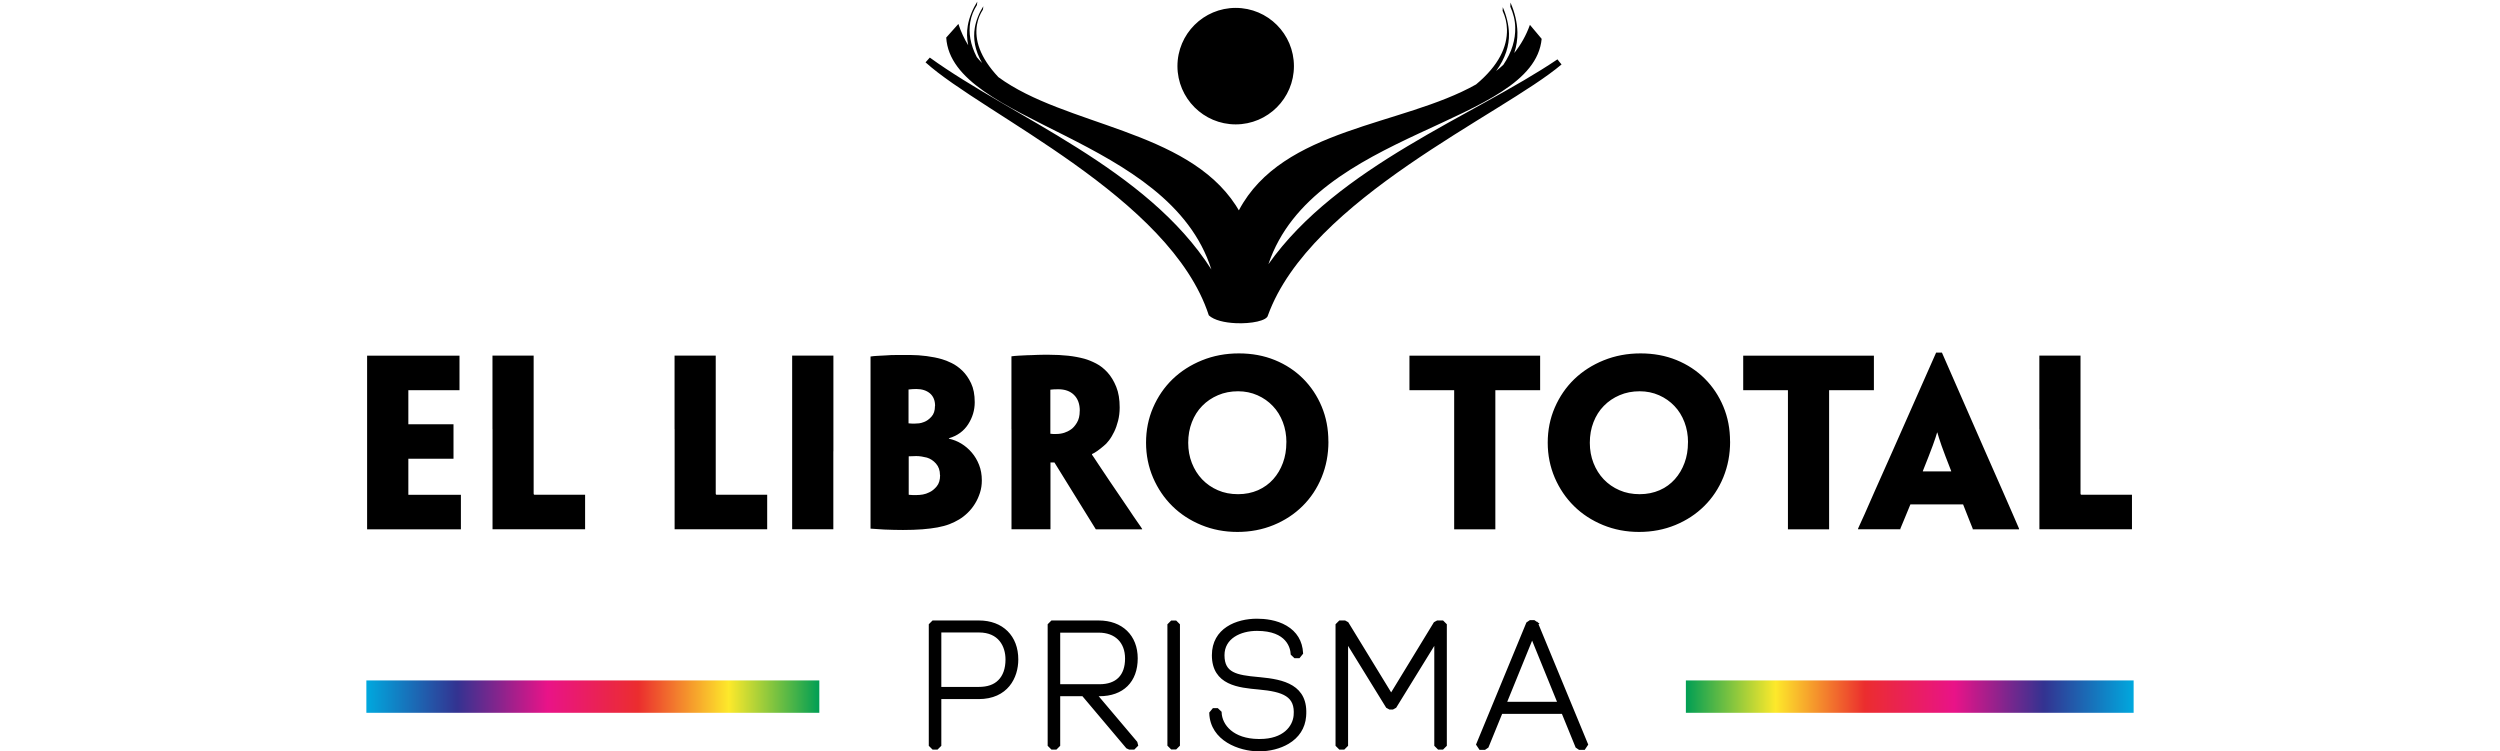 <?xml version="1.0" encoding="utf-8"?>
<!-- Generator: Adobe Illustrator 26.3.1, SVG Export Plug-In . SVG Version: 6.00 Build 0)  -->
<svg version="1.1" id="Layer_1" xmlns="http://www.w3.org/2000/svg" xmlns:xlink="http://www.w3.org/1999/xlink" x="0px" y="0px"
	 viewBox="0 0 408.6 122.8" enable-background="new 0 0 408.6 122.8" xml:space="preserve">
<path id="libro_total" fill="#000000" d="M60,70.13V58.2v-0.07h7.93h7.17v5.64h-0.07h-4.4h-3.89v5.57h4.22h3.09h0.07v2.73v2.91
	h-0.07h-3.02h-4.29v5.16v0.73h5.75h2.77h0.07v5.64h-6.91H60v-0.07V73.77V70.13z M80.49,70.13V58.27v-0.15h3.49h3.24v0.15v11.88v3.64
	v6.89c0,0.12,0.05,0.18,0.15,0.18h5.42h1.6h1.09h0.15v5.64h-6.91h-8.22v-0.18V73.77V70.13z M110.25,70.13V58.27v-0.15h3.49h3.24
	v0.15v11.88v3.64v6.89c0,0.12,0.05,0.18,0.15,0.18h5.42h1.6h1.09h0.15v5.64h-6.91h-8.22v-0.18V73.77V70.13z M136.2,73.77v12.66v0.07
	h-3.22h-3.51V86.4V73.77v-3.64V58.27v-0.15h3.37h3.37v0.11v11.9V73.77z M160.47,78.54c0,0.7-0.1,1.38-0.31,2.02
	c-0.21,0.64-0.48,1.24-0.82,1.78c-0.34,0.55-0.73,1.04-1.18,1.47c-0.45,0.44-0.92,0.8-1.4,1.09c-0.49,0.29-1.01,0.55-1.58,0.77
	c-0.57,0.22-1.22,0.39-1.95,0.53c-0.73,0.13-1.55,0.24-2.47,0.31c-0.92,0.07-1.98,0.11-3.17,0.11c-0.56,0-1.06-0.01-1.49-0.02
	s-0.96-0.03-1.56-0.05c-0.19,0-0.5-0.02-0.91-0.06c-0.41-0.04-0.86-0.07-1.35-0.09v-0.07V73.77v-3.64V58.38v-0.11
	c0.31-0.05,0.69-0.09,1.11-0.11c0.42-0.02,0.88-0.05,1.36-0.07c0.53-0.05,1.17-0.07,1.91-0.07c0.74,0,1.45,0,2.13,0
	c0.85,0,1.73,0.06,2.66,0.18c0.92,0.12,1.76,0.29,2.51,0.51c0.44,0.12,0.96,0.33,1.56,0.62s1.19,0.7,1.75,1.24s1.04,1.22,1.44,2.06
	c0.4,0.84,0.6,1.87,0.6,3.11c0,1.29-0.36,2.49-1.07,3.6c-0.72,1.12-1.76,1.88-3.15,2.29v0.07c0.7,0.15,1.38,0.41,2.02,0.8
	c0.64,0.39,1.21,0.87,1.71,1.46c0.5,0.58,0.9,1.25,1.2,2.02c0.3,0.76,0.45,1.61,0.45,2.53V78.54z M152.83,66.35
	c0-0.9-0.28-1.58-0.84-2.06c-0.56-0.47-1.3-0.71-2.22-0.71c-0.17,0-0.38,0.01-0.64,0.02c-0.26,0.01-0.47,0.03-0.64,0.06v5.53
	c0.19,0.02,0.38,0.04,0.56,0.04c0.18,0,0.34,0,0.49,0c0.22,0,0.44-0.01,0.67-0.04c0.23-0.02,0.5-0.1,0.82-0.22
	c0.41-0.15,0.81-0.43,1.2-0.86c0.39-0.42,0.58-1,0.58-1.73V66.35z M153.63,77.63c0-0.75-0.22-1.37-0.65-1.86s-0.93-0.81-1.49-0.98
	c-0.27-0.07-0.56-0.13-0.87-0.18c-0.32-0.05-0.61-0.07-0.87-0.07c-0.12,0-0.32,0.01-0.58,0.02c-0.27,0.01-0.49,0.02-0.65,0.02v6.22
	c0,0.05,0.01,0.07,0.04,0.07c0.17,0.02,0.37,0.04,0.6,0.04c0.23,0,0.45,0,0.67,0c0.31,0,0.65-0.03,1-0.09
	c0.35-0.06,0.7-0.18,1.04-0.35c0.44-0.19,0.84-0.52,1.22-0.97c0.38-0.45,0.56-1.06,0.56-1.84V77.63z M165.31,70.13V58.31v-0.07
	c0.31-0.05,0.7-0.08,1.16-0.11c0.46-0.02,0.93-0.05,1.42-0.07c0.19,0,0.44-0.01,0.75-0.02c0.3-0.01,0.62-0.02,0.95-0.04
	c0.33-0.01,0.65-0.02,0.98-0.02s0.61,0,0.86,0c1.16,0,2.21,0.06,3.15,0.16s1.81,0.27,2.64,0.49c0.61,0.17,1.25,0.43,1.93,0.78
	c0.68,0.35,1.3,0.84,1.87,1.47c0.57,0.63,1.04,1.41,1.42,2.35c0.38,0.93,0.56,2.06,0.56,3.37c0,0.78-0.09,1.5-0.26,2.17
	c-0.17,0.67-0.38,1.27-0.64,1.8c-0.26,0.53-0.53,1-0.84,1.4c-0.3,0.4-0.6,0.71-0.89,0.93c-0.34,0.29-0.68,0.56-1.02,0.8
	c-0.34,0.24-0.63,0.41-0.87,0.51v0.11c0.07,0.1,0.18,0.25,0.31,0.45c0.13,0.21,0.41,0.62,0.82,1.24c0.41,0.62,1.01,1.5,1.78,2.66
	c0.78,1.15,1.84,2.72,3.2,4.71c0.19,0.29,0.4,0.6,0.62,0.93c0.22,0.33,0.43,0.64,0.64,0.93c0.21,0.29,0.38,0.55,0.53,0.76
	c0.15,0.22,0.24,0.36,0.29,0.44v0.07h-3.75h-2.69h-1.13c-1.02-1.65-2.11-3.41-3.27-5.28c-1.16-1.87-2.33-3.75-3.49-5.64h-0.65v1.78
	v9.06v0.07h-3.17h-3.2v-0.07V73.77V70.13z M176.48,67.13c0-1.11-0.32-1.97-0.95-2.59c-0.63-0.62-1.49-0.92-2.58-0.92
	c-0.32,0-0.56,0.01-0.75,0.02c-0.18,0.01-0.36,0.03-0.53,0.05v7.2c0.12,0.02,0.27,0.04,0.44,0.04c0.17,0,0.34,0,0.51,0
	c0.49,0,0.93-0.07,1.33-0.2c0.4-0.13,0.76-0.31,1.07-0.53c0.34-0.22,0.67-0.59,0.98-1.1c0.32-0.52,0.47-1.16,0.47-1.94V67.13z
	 M217.12,72.17c0,2.09-0.37,4.03-1.11,5.84c-0.74,1.81-1.78,3.37-3.11,4.69c-1.33,1.32-2.91,2.36-4.73,3.11
	c-1.82,0.75-3.8,1.13-5.93,1.13c-2.11,0-4.08-0.38-5.9-1.13c-1.82-0.75-3.4-1.78-4.73-3.09c-1.33-1.31-2.38-2.86-3.15-4.64
	c-0.76-1.78-1.15-3.69-1.15-5.73c0-2.04,0.38-3.95,1.15-5.73c0.77-1.78,1.83-3.33,3.18-4.64c1.36-1.31,2.97-2.34,4.82-3.09
	s3.86-1.13,6.02-1.13c2.13,0,4.09,0.36,5.88,1.09c1.78,0.73,3.32,1.74,4.62,3.04c1.3,1.3,2.31,2.82,3.04,4.57
	c0.73,1.75,1.09,3.64,1.09,5.68V72.17z M210.25,72.28c0-1.16-0.19-2.26-0.58-3.28c-0.39-1.02-0.93-1.9-1.64-2.64
	c-0.7-0.74-1.54-1.33-2.51-1.76s-2.03-0.65-3.17-0.65c-1.19,0-2.28,0.21-3.28,0.64c-0.99,0.42-1.86,1.01-2.58,1.75
	c-0.73,0.74-1.29,1.63-1.69,2.66c-0.4,1.03-0.6,2.15-0.6,3.37c0,1.19,0.2,2.29,0.6,3.31c0.4,1.02,0.96,1.91,1.67,2.66
	c0.72,0.75,1.57,1.35,2.57,1.78c0.99,0.44,2.1,0.65,3.31,0.65c1.19,0,2.27-0.22,3.26-0.65c0.98-0.44,1.81-1.04,2.49-1.8
	c0.68-0.76,1.21-1.66,1.58-2.67c0.38-1.02,0.56-2.12,0.56-3.31V72.28z M237.68,63.77h-4.88h-2.26h-0.18v-5.64h8.55h3.86h8.95v5.64
	h-0.15h-2.18h-4.99v9.99v12.68v0.07h-3.35h-3.38v-0.07V73.75V63.77z M282.77,72.17c0,2.09-0.37,4.03-1.11,5.84
	c-0.74,1.81-1.78,3.37-3.11,4.69c-1.33,1.32-2.91,2.36-4.73,3.11c-1.82,0.75-3.8,1.13-5.93,1.13c-2.11,0-4.08-0.38-5.9-1.13
	c-1.82-0.75-3.4-1.78-4.73-3.09c-1.33-1.31-2.38-2.86-3.15-4.64c-0.76-1.78-1.15-3.69-1.15-5.73c0-2.04,0.38-3.95,1.15-5.73
	c0.77-1.78,1.83-3.33,3.18-4.64c1.36-1.31,2.97-2.34,4.82-3.09c1.86-0.75,3.86-1.13,6.02-1.13c2.13,0,4.09,0.36,5.88,1.09
	c1.78,0.73,3.32,1.74,4.62,3.04c1.3,1.3,2.31,2.82,3.04,4.57c0.73,1.75,1.09,3.64,1.09,5.68V72.17z M275.89,72.28
	c0-1.16-0.19-2.26-0.58-3.28c-0.39-1.02-0.93-1.9-1.64-2.64c-0.7-0.74-1.54-1.33-2.51-1.76s-2.03-0.65-3.17-0.65
	c-1.19,0-2.28,0.21-3.28,0.64c-0.99,0.42-1.86,1.01-2.58,1.75c-0.73,0.74-1.29,1.63-1.69,2.66c-0.4,1.03-0.6,2.15-0.6,3.37
	c0,1.19,0.2,2.29,0.6,3.31c0.4,1.02,0.96,1.91,1.67,2.66c0.72,0.75,1.57,1.35,2.57,1.78c0.99,0.44,2.1,0.65,3.31,0.65
	c1.19,0,2.27-0.22,3.26-0.65s1.81-1.04,2.49-1.8c0.68-0.76,1.21-1.66,1.58-2.67c0.38-1.02,0.56-2.12,0.56-3.31V72.28z M292.23,63.77
	h-4.88h-2.26h-0.18v-5.64h8.55h3.86h8.95v5.64h-0.15h-2.18h-4.99v9.99v12.68v0.07h-3.35h-3.38v-0.07V73.75V63.77z M312.24,82.43
	c-0.44,1.07-0.81,1.96-1.11,2.69c-0.3,0.73-0.48,1.15-0.53,1.27v0.11h-3.35h-3.57V86.4c0.02-0.07,0.11-0.26,0.25-0.56
	c0.15-0.3,0.42-0.9,0.82-1.8c0.4-0.9,0.96-2.16,1.67-3.8c0.72-1.64,1.68-3.8,2.89-6.49l7.13-16.12h0.95l7.06,16.12
	c1.19,2.69,2.14,4.86,2.86,6.49c0.72,1.64,1.27,2.9,1.66,3.8c0.39,0.9,0.65,1.5,0.78,1.8c0.13,0.3,0.21,0.49,0.24,0.56v0.11h-3.49
	h-4.08V86.4c-0.05-0.12-0.22-0.55-0.51-1.27c-0.29-0.73-0.64-1.63-1.06-2.69H312.24z M318.9,77.05v-0.07
	c-0.36-0.92-0.67-1.72-0.93-2.4c-0.25-0.68-0.47-1.27-0.65-1.76c-0.18-0.5-0.32-0.92-0.42-1.26c-0.1-0.34-0.18-0.63-0.26-0.87h-0.04
	c-0.07,0.24-0.16,0.53-0.27,0.87c-0.11,0.34-0.26,0.76-0.44,1.26s-0.41,1.09-0.67,1.76c-0.27,0.68-0.58,1.48-0.95,2.4v0.07H318.9z
	 M333.31,70.13V58.27v-0.15h3.49h3.24v0.15v11.88v3.64v6.89c0,0.12,0.05,0.18,0.15,0.18h5.42h1.6h1.09h0.15v5.64h-6.91h-8.22v-0.18
	V73.77V70.13z"/>
<path id="prisma" fill="#000000" stroke="#000000" stroke-width="0.5" d="M160,101.66h-7.48l-0.47,0.47v19.66l0.47,0.47h0.61
	l0.47-0.47v-7.78h6.34c4.61,0,6.24-3.35,6.24-6.22C166.19,104.07,163.76,101.66,160,101.66z M159.95,112.52
	C159.95,112.52,159.95,112.52,159.95,112.52h-6.35v-9.4h6.4c3.38,0,4.59,2.41,4.59,4.67c0,1.52-0.43,2.74-1.25,3.55
	C162.56,112.13,161.44,112.52,159.95,112.52z M185.65,121.37l-6.62-7.83h0.65c3.77,0,6.02-2.22,6.02-5.94
	c0-3.61-2.41-5.94-6.13-5.94h-7.62l-0.47,0.47v19.66l0.47,0.47h0.61l0.47-0.47v-8.25h4l7.22,8.56l0.35,0.16h0.69l0.47-0.47
	L185.65,121.37z M173.03,103.15h6.54c2.81,0,4.56,1.72,4.56,4.48c0,2.87-1.57,4.45-4.42,4.45h-6.68V103.15z M192.6,102.14v19.63
	l-0.47,0.47h-0.61l-0.47-0.47v-19.63l0.47-0.47h0.61L192.6,102.14z M213.22,117.1c-0.15,1.81-1.1,3.28-2.74,4.25
	c-1.3,0.77-2.97,1.2-4.72,1.2l-0.1,0c-3.03-0.03-7.61-1.65-7.77-6l0.46-0.56h0.59l0.47,0.45c0.09,2.22,2.08,4.55,6.27,4.59l0.22,0
	c3.99,0,5.61-2.2,5.78-4.08c0.29-3.31-1.88-4.14-5.97-4.51c-3.17-0.29-7.39-0.66-7.39-5.35c0-4.22,3.83-5.72,7.11-5.72
	c1.29,0,3.16,0.19,4.72,1.11c1.6,0.94,2.47,2.37,2.58,4.27l-0.46,0.57h-0.61l-0.46-0.44c-0.06-0.99-0.66-4.02-5.76-4.02
	c-2.77,0-5.56,1.31-5.56,4.23c0,3.08,2.17,3.49,5.74,3.81l0.32,0.03C209.68,111.29,213.66,112.1,213.22,117.1z M236.22,102.13v19.66
	l-0.47,0.47h-0.61l-0.47-0.47v-17.11l-6.66,10.81l-0.4,0.22h-0.47l-0.4-0.22l-6.66-10.81v17.11l-0.47,0.47h-0.61l-0.47-0.47v-19.66
	l0.47-0.47h0.78l0.4,0.22l7.19,11.76l7.17-11.76l0.4-0.22h0.81L236.22,102.13z M251.15,101.94l-0.43,0.18l0,0l0.42-0.22l-0.43-0.29
	h-0.6l-0.43,0.29l-8.16,19.77l0.43,0.64h0.68l0.43-0.29l2.28-5.59h10.11l2.28,5.59l0.43,0.29h0.71l0.43-0.64L251.15,101.94z
	 M245.97,114.95l4.44-10.91l4.44,10.91H245.97z"/>
<linearGradient id="left_00000049941807977699229020000013876607371434617010_" gradientUnits="userSpaceOnUse" x1="59.882" y1="113.854" x2="133.907" y2="113.854">
	<stop  offset="0" style="stop-color:#00A8DE"/>
	<stop  offset="0.2" style="stop-color:#333391"/>
	<stop  offset="0.4" style="stop-color:#E91388"/>
	<stop  offset="0.6" style="stop-color:#EB2D2E"/>
	<stop  offset="0.8" style="stop-color:#FDE92B"/>
	<stop  offset="1" style="stop-color:#009E54"/>
</linearGradient>
<rect id="left" x="59.88" y="111.21" fill="url(#left_00000049941807977699229020000013876607371434617010_)" width="74.03" height="5.29"/>
<linearGradient id="rigth_00000178925130360256320990000004307518985382004871_" gradientUnits="userSpaceOnUse" x1="275.538" y1="113.854" x2="348.718" y2="113.854">
	<stop  offset="0" style="stop-color:#009E54"/>
	<stop  offset="0.2" style="stop-color:#FDE92B"/>
	<stop  offset="0.4" style="stop-color:#EB2D2E"/>
	<stop  offset="0.6" style="stop-color:#E91388"/>
	<stop  offset="0.8" style="stop-color:#333391"/>
	<stop  offset="1" style="stop-color:#00A8DE"/>
</linearGradient>
<rect id="rigth" x="275.54" y="111.21" fill="url(#rigth_00000178925130360256320990000004307518985382004871_)" width="73.18" height="5.29"/>
<path id="iconLibroTotal_00000165221680016786042090000007864789329029283511_" fill-rule="evenodd" clip-rule="evenodd" fill="#000000" d="
	M255.22,10.53c-9.63,8.17-41.08,21.93-47.99,41.02c-0.15,0.87-2.73,1.39-5.26,1.27c-1.78-0.08-3.53-0.47-4.4-1.28
	c-6.28-19.31-36.94-32.88-46.3-41.35c0.73-0.81-0.03,0.03,0.7-0.78c13.52,9.78,35.45,18.03,46.02,34.64
	c-6.92-21.85-42.46-23.87-43.34-37.91c2.07-2.32-0.08,0.09,1.99-2.23c0.41,1.27,0.95,2.42,1.6,3.48c-0.23-1.12-0.24-2.18-0.07-3.18
	c0.12-0.7,0.32-1.38,0.59-2.05c0.27-0.68,0.6-1.31,0.98-1.91l0,0l-0.01,0.03l-0.06,0.55l0,0l0,0c-0.27,0.43-0.5,0.87-0.68,1.31
	c-0.18,0.45-0.32,0.95-0.41,1.47c-0.29,1.72-0.02,3.63,1.07,5.73c0.27,0.33,0.56,0.65,0.86,0.96c-1.19-2.09-1.48-4.01-1.19-5.74
	c0.1-0.62,0.28-1.23,0.52-1.83c0.24-0.61,0.54-1.17,0.87-1.7l0,0l0,0l0,0.03l-0.05,0.49l0,0l0,0c-0.24,0.38-0.45,0.77-0.61,1.17
	c-0.16,0.4-0.29,0.84-0.37,1.31c-0.41,2.43,0.43,5.32,3.5,8.58c10.89,7.98,30.7,8.55,38.79,20.94c0.18,0.27,0.35,0.54,0.51,0.83
	c7.15-13.52,26.72-13.78,38.77-20.58c3.76-3.13,5.1-6.19,5.05-8.97c-0.01-0.56-0.08-1.09-0.2-1.59c-0.12-0.49-0.29-0.98-0.51-1.46
	l0,0l0,0l0.02-0.58l0-0.03l0,0c0.3,0.67,0.55,1.38,0.72,2.12c0.18,0.74,0.28,1.48,0.3,2.21c0.04,1.94-0.56,4-2.1,6.1
	c0.41-0.32,0.8-0.66,1.18-1.01c1.42-2.11,1.98-4.15,1.94-6.07c-0.01-0.63-0.09-1.22-0.23-1.78c-0.13-0.55-0.33-1.1-0.57-1.64l0,0
	l0,0l0.02-0.65l0-0.03l0,0l0,0c0.34,0.75,0.61,1.55,0.81,2.38c0.2,0.83,0.31,1.65,0.33,2.48c0.02,1.1-0.14,2.23-0.52,3.38
	c1.07-1.34,1.94-2.86,2.56-4.6c2,2.39-0.08-0.1,1.92,2.29c-1.34,14.08-37.3,14.88-44.66,36.83c11.33-16.02,33.57-24.25,47.24-33.48
	C255.24,10.56,254.52,9.7,255.22,10.53z M201.96,20.33L201.96,20.33c5.25,0,9.52-4.26,9.52-9.52s-4.26-9.52-9.52-9.52h0
	c-5.25,0-9.52,4.26-9.52,9.52C192.45,16.06,196.71,20.33,201.96,20.33z"/>
</svg>
